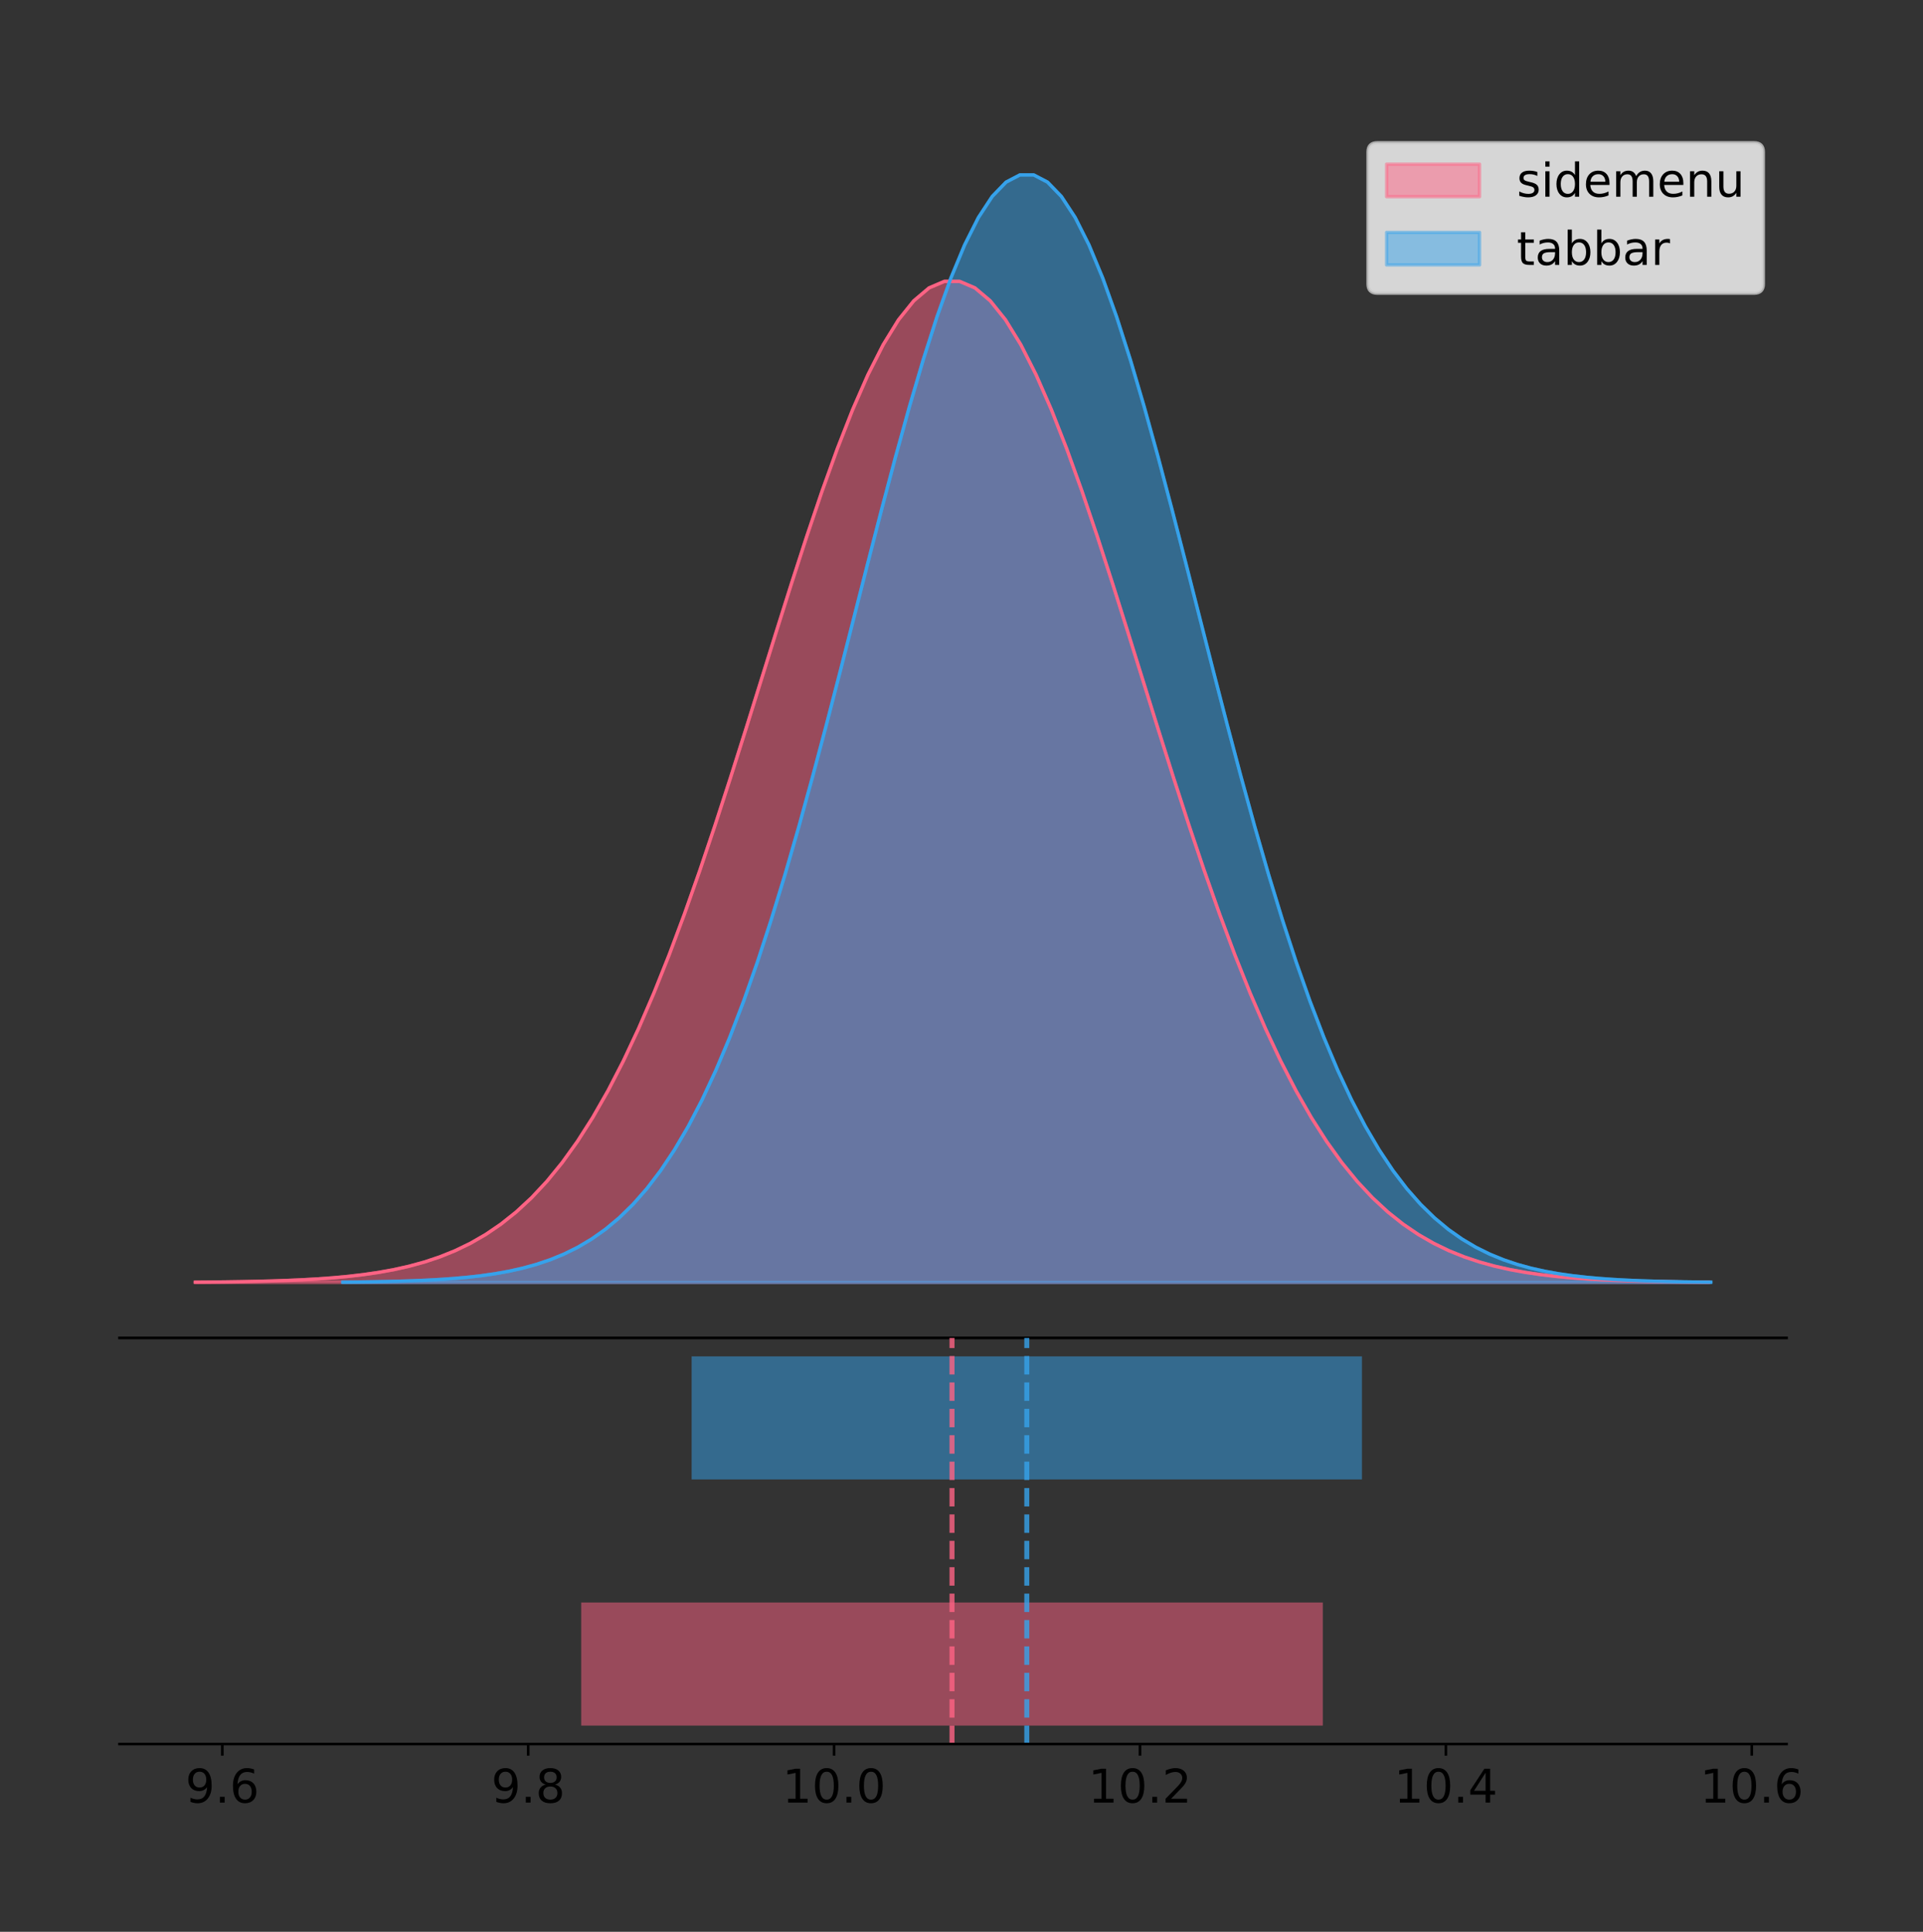<?xml version="1.0" encoding="utf-8" standalone="no"?>
<!DOCTYPE svg PUBLIC "-//W3C//DTD SVG 1.1//EN"
  "http://www.w3.org/Graphics/SVG/1.1/DTD/svg11.dtd">
<!-- Created with matplotlib (https://matplotlib.org/) -->
<svg height="581.789pt" version="1.1" viewBox="0 0 579.3 581.789" width="579.3pt" xmlns="http://www.w3.org/2000/svg" xmlns:xlink="http://www.w3.org/1999/xlink">
 <rect x="0" y="0" width="579.3" height="581.789" fill="#333333" stroke="none"/>
 <defs>
  <style type="text/css">
*{stroke-linecap:butt;stroke-linejoin:round;}
  </style>
 </defs>
 <g id="figure_1">
  <g id="patch_1">
   <path d="M 0 581.789 
L 579.3 581.789 
L 579.3 0 
L 0 0 
z
" style="fill:none;"/>
  </g>
  <g id="axes_1">
   <g id="patch_2">
    <path d="M 36 402.93 
L 538.2 402.93 
L 538.2 36 
L 36 36 
z
" style="fill:none;"/>
   </g>
   <g id="PolyCollection_1">
    <defs>
     <path d="M 58.827 -195.538 
L 58.827 -195.639 
L 63.433 -195.677 
L 68.038 -195.729 
L 72.643 -195.797 
L 77.249 -195.888 
L 81.854 -196.008 
L 86.459 -196.164 
L 91.065 -196.367 
L 95.67 -196.628 
L 100.275 -196.963 
L 104.881 -197.388 
L 109.486 -197.925 
L 114.091 -198.597 
L 118.697 -199.434 
L 123.302 -200.466 
L 127.907 -201.731 
L 132.513 -203.271 
L 137.118 -205.131 
L 141.723 -207.36 
L 146.329 -210.012 
L 150.934 -213.145 
L 155.539 -216.815 
L 160.145 -221.084 
L 164.75 -226.009 
L 169.355 -231.648 
L 173.961 -238.051 
L 178.566 -245.264 
L 183.171 -253.323 
L 187.777 -262.25 
L 192.382 -272.055 
L 196.987 -282.73 
L 201.592 -294.247 
L 206.198 -306.559 
L 210.803 -319.593 
L 215.408 -333.256 
L 220.014 -347.428 
L 224.619 -361.968 
L 229.224 -376.713 
L 233.83 -391.481 
L 238.435 -406.073 
L 243.04 -420.28 
L 247.646 -433.883 
L 252.251 -446.665 
L 256.856 -458.411 
L 261.462 -468.914 
L 266.067 -477.987 
L 270.672 -485.462 
L 275.278 -491.198 
L 279.883 -495.084 
L 284.488 -497.047 
L 289.094 -497.047 
L 293.699 -495.084 
L 298.304 -491.198 
L 302.91 -485.462 
L 307.515 -477.987 
L 312.12 -468.914 
L 316.726 -458.411 
L 321.331 -446.665 
L 325.936 -433.883 
L 330.542 -420.28 
L 335.147 -406.073 
L 339.752 -391.481 
L 344.358 -376.713 
L 348.963 -361.968 
L 353.568 -347.428 
L 358.174 -333.256 
L 362.779 -319.593 
L 367.384 -306.559 
L 371.99 -294.247 
L 376.595 -282.73 
L 381.2 -272.055 
L 385.806 -262.25 
L 390.411 -253.323 
L 395.016 -245.264 
L 399.622 -238.051 
L 404.227 -231.648 
L 408.832 -226.009 
L 413.438 -221.084 
L 418.043 -216.815 
L 422.648 -213.145 
L 427.254 -210.012 
L 431.859 -207.36 
L 436.464 -205.131 
L 441.07 -203.271 
L 445.675 -201.731 
L 450.28 -200.466 
L 454.886 -199.434 
L 459.491 -198.597 
L 464.096 -197.925 
L 468.702 -197.388 
L 473.307 -196.963 
L 477.912 -196.628 
L 482.518 -196.367 
L 487.123 -196.164 
L 491.728 -196.008 
L 496.334 -195.888 
L 500.939 -195.797 
L 505.544 -195.729 
L 510.15 -195.677 
L 514.755 -195.639 
L 514.755 -195.538 
L 514.755 -195.538 
L 510.15 -195.538 
L 505.544 -195.538 
L 500.939 -195.538 
L 496.334 -195.538 
L 491.728 -195.538 
L 487.123 -195.538 
L 482.518 -195.538 
L 477.912 -195.538 
L 473.307 -195.538 
L 468.702 -195.538 
L 464.096 -195.538 
L 459.491 -195.538 
L 454.886 -195.538 
L 450.28 -195.538 
L 445.675 -195.538 
L 441.07 -195.538 
L 436.464 -195.538 
L 431.859 -195.538 
L 427.254 -195.538 
L 422.648 -195.538 
L 418.043 -195.538 
L 413.438 -195.538 
L 408.832 -195.538 
L 404.227 -195.538 
L 399.622 -195.538 
L 395.016 -195.538 
L 390.411 -195.538 
L 385.806 -195.538 
L 381.2 -195.538 
L 376.595 -195.538 
L 371.99 -195.538 
L 367.384 -195.538 
L 362.779 -195.538 
L 358.174 -195.538 
L 353.568 -195.538 
L 348.963 -195.538 
L 344.358 -195.538 
L 339.752 -195.538 
L 335.147 -195.538 
L 330.542 -195.538 
L 325.936 -195.538 
L 321.331 -195.538 
L 316.726 -195.538 
L 312.12 -195.538 
L 307.515 -195.538 
L 302.91 -195.538 
L 298.304 -195.538 
L 293.699 -195.538 
L 289.094 -195.538 
L 284.488 -195.538 
L 279.883 -195.538 
L 275.278 -195.538 
L 270.672 -195.538 
L 266.067 -195.538 
L 261.462 -195.538 
L 256.856 -195.538 
L 252.251 -195.538 
L 247.646 -195.538 
L 243.04 -195.538 
L 238.435 -195.538 
L 233.83 -195.538 
L 229.224 -195.538 
L 224.619 -195.538 
L 220.014 -195.538 
L 215.408 -195.538 
L 210.803 -195.538 
L 206.198 -195.538 
L 201.592 -195.538 
L 196.987 -195.538 
L 192.382 -195.538 
L 187.777 -195.538 
L 183.171 -195.538 
L 178.566 -195.538 
L 173.961 -195.538 
L 169.355 -195.538 
L 164.75 -195.538 
L 160.145 -195.538 
L 155.539 -195.538 
L 150.934 -195.538 
L 146.329 -195.538 
L 141.723 -195.538 
L 137.118 -195.538 
L 132.513 -195.538 
L 127.907 -195.538 
L 123.302 -195.538 
L 118.697 -195.538 
L 114.091 -195.538 
L 109.486 -195.538 
L 104.881 -195.538 
L 100.275 -195.538 
L 95.67 -195.538 
L 91.065 -195.538 
L 86.459 -195.538 
L 81.854 -195.538 
L 77.249 -195.538 
L 72.643 -195.538 
L 68.038 -195.538 
L 63.433 -195.538 
L 58.827 -195.538 
z
" id="m49cae789aa" style="stroke:#ff6384;stroke-opacity:0.5;"/>
    </defs>
    <g clip-path="url(#p8358291e1d)">
     <use style="fill:#ff6384;fill-opacity:0.5;stroke:#ff6384;stroke-opacity:0.5;" x="0" xlink:href="#m49cae789aa" y="581.789"/>
    </g>
   </g>
   <g id="PolyCollection_2">
    <defs>
     <path d="M 103.27 -195.538 
L 103.27 -195.65 
L 107.433 -195.692 
L 111.596 -195.749 
L 115.758 -195.825 
L 119.921 -195.925 
L 124.084 -196.058 
L 128.246 -196.23 
L 132.409 -196.455 
L 136.571 -196.744 
L 140.734 -197.115 
L 144.897 -197.585 
L 149.059 -198.179 
L 153.222 -198.923 
L 157.385 -199.848 
L 161.547 -200.99 
L 165.71 -202.39 
L 169.873 -204.093 
L 174.035 -206.151 
L 178.198 -208.617 
L 182.361 -211.552 
L 186.523 -215.017 
L 190.686 -219.078 
L 194.849 -223.801 
L 199.011 -229.25 
L 203.174 -235.488 
L 207.337 -242.572 
L 211.499 -250.552 
L 215.662 -259.468 
L 219.824 -269.344 
L 223.987 -280.192 
L 228.15 -292.002 
L 232.312 -304.744 
L 236.475 -318.365 
L 240.638 -332.786 
L 244.8 -347.901 
L 248.963 -363.58 
L 253.126 -379.667 
L 257.288 -395.98 
L 261.451 -412.318 
L 265.614 -428.462 
L 269.776 -444.18 
L 273.939 -459.23 
L 278.102 -473.372 
L 282.264 -486.366 
L 286.427 -497.987 
L 290.59 -508.025 
L 294.752 -516.294 
L 298.915 -522.64 
L 303.078 -526.94 
L 307.24 -529.111 
L 311.403 -529.111 
L 315.565 -526.94 
L 319.728 -522.64 
L 323.891 -516.294 
L 328.053 -508.025 
L 332.216 -497.987 
L 336.379 -486.366 
L 340.541 -473.372 
L 344.704 -459.23 
L 348.867 -444.18 
L 353.029 -428.462 
L 357.192 -412.318 
L 361.355 -395.98 
L 365.517 -379.667 
L 369.68 -363.58 
L 373.843 -347.901 
L 378.005 -332.786 
L 382.168 -318.365 
L 386.331 -304.744 
L 390.493 -292.002 
L 394.656 -280.192 
L 398.818 -269.344 
L 402.981 -259.468 
L 407.144 -250.552 
L 411.306 -242.572 
L 415.469 -235.488 
L 419.632 -229.25 
L 423.794 -223.801 
L 427.957 -219.078 
L 432.12 -215.017 
L 436.282 -211.552 
L 440.445 -208.617 
L 444.608 -206.151 
L 448.77 -204.093 
L 452.933 -202.39 
L 457.096 -200.99 
L 461.258 -199.848 
L 465.421 -198.923 
L 469.584 -198.179 
L 473.746 -197.585 
L 477.909 -197.115 
L 482.072 -196.744 
L 486.234 -196.455 
L 490.397 -196.23 
L 494.559 -196.058 
L 498.722 -195.925 
L 502.885 -195.825 
L 507.047 -195.749 
L 511.21 -195.692 
L 515.373 -195.65 
L 515.373 -195.538 
L 515.373 -195.538 
L 511.21 -195.538 
L 507.047 -195.538 
L 502.885 -195.538 
L 498.722 -195.538 
L 494.559 -195.538 
L 490.397 -195.538 
L 486.234 -195.538 
L 482.072 -195.538 
L 477.909 -195.538 
L 473.746 -195.538 
L 469.584 -195.538 
L 465.421 -195.538 
L 461.258 -195.538 
L 457.096 -195.538 
L 452.933 -195.538 
L 448.77 -195.538 
L 444.608 -195.538 
L 440.445 -195.538 
L 436.282 -195.538 
L 432.12 -195.538 
L 427.957 -195.538 
L 423.794 -195.538 
L 419.632 -195.538 
L 415.469 -195.538 
L 411.306 -195.538 
L 407.144 -195.538 
L 402.981 -195.538 
L 398.818 -195.538 
L 394.656 -195.538 
L 390.493 -195.538 
L 386.331 -195.538 
L 382.168 -195.538 
L 378.005 -195.538 
L 373.843 -195.538 
L 369.68 -195.538 
L 365.517 -195.538 
L 361.355 -195.538 
L 357.192 -195.538 
L 353.029 -195.538 
L 348.867 -195.538 
L 344.704 -195.538 
L 340.541 -195.538 
L 336.379 -195.538 
L 332.216 -195.538 
L 328.053 -195.538 
L 323.891 -195.538 
L 319.728 -195.538 
L 315.565 -195.538 
L 311.403 -195.538 
L 307.24 -195.538 
L 303.078 -195.538 
L 298.915 -195.538 
L 294.752 -195.538 
L 290.59 -195.538 
L 286.427 -195.538 
L 282.264 -195.538 
L 278.102 -195.538 
L 273.939 -195.538 
L 269.776 -195.538 
L 265.614 -195.538 
L 261.451 -195.538 
L 257.288 -195.538 
L 253.126 -195.538 
L 248.963 -195.538 
L 244.8 -195.538 
L 240.638 -195.538 
L 236.475 -195.538 
L 232.312 -195.538 
L 228.15 -195.538 
L 223.987 -195.538 
L 219.824 -195.538 
L 215.662 -195.538 
L 211.499 -195.538 
L 207.337 -195.538 
L 203.174 -195.538 
L 199.011 -195.538 
L 194.849 -195.538 
L 190.686 -195.538 
L 186.523 -195.538 
L 182.361 -195.538 
L 178.198 -195.538 
L 174.035 -195.538 
L 169.873 -195.538 
L 165.71 -195.538 
L 161.547 -195.538 
L 157.385 -195.538 
L 153.222 -195.538 
L 149.059 -195.538 
L 144.897 -195.538 
L 140.734 -195.538 
L 136.571 -195.538 
L 132.409 -195.538 
L 128.246 -195.538 
L 124.084 -195.538 
L 119.921 -195.538 
L 115.758 -195.538 
L 111.596 -195.538 
L 107.433 -195.538 
L 103.27 -195.538 
z
" id="m1e20e150b0" style="stroke:#36a2eb;stroke-opacity:0.5;"/>
    </defs>
    <g clip-path="url(#p8358291e1d)">
     <use style="fill:#36a2eb;fill-opacity:0.5;stroke:#36a2eb;stroke-opacity:0.5;" x="0" xlink:href="#m1e20e150b0" y="581.789"/>
    </g>
   </g>
   <g id="line2d_1">
    <path clip-path="url(#p8358291e1d)" d="M 58.827 386.15 
L 63.433 386.112 
L 68.038 386.061 
L 72.643 385.992 
L 77.249 385.901 
L 81.854 385.782 
L 86.459 385.625 
L 91.065 385.423 
L 95.67 385.161 
L 100.275 384.826 
L 104.881 384.401 
L 109.486 383.864 
L 114.091 383.192 
L 118.697 382.356 
L 123.302 381.323 
L 127.907 380.058 
L 132.513 378.518 
L 137.118 376.659 
L 141.723 374.43 
L 146.329 371.777 
L 150.934 368.645 
L 155.539 364.974 
L 160.145 360.705 
L 164.75 355.78 
L 169.355 350.141 
L 173.961 343.738 
L 178.566 336.525 
L 183.171 328.467 
L 187.777 319.54 
L 192.382 309.735 
L 196.987 299.06 
L 201.592 287.542 
L 206.198 275.231 
L 210.803 262.196 
L 215.408 248.534 
L 220.014 234.362 
L 224.619 219.822 
L 229.224 205.076 
L 233.83 190.309 
L 238.435 175.716 
L 243.04 161.51 
L 247.646 147.906 
L 252.251 135.124 
L 256.856 123.379 
L 261.462 112.875 
L 266.067 103.802 
L 270.672 96.327 
L 275.278 90.592 
L 279.883 86.705 
L 284.488 84.743 
L 289.094 84.743 
L 293.699 86.705 
L 298.304 90.592 
L 302.91 96.327 
L 307.515 103.802 
L 312.12 112.875 
L 316.726 123.379 
L 321.331 135.124 
L 325.936 147.906 
L 330.542 161.51 
L 335.147 175.716 
L 339.752 190.309 
L 344.358 205.076 
L 348.963 219.822 
L 353.568 234.362 
L 358.174 248.534 
L 362.779 262.196 
L 367.384 275.231 
L 371.99 287.542 
L 376.595 299.06 
L 381.2 309.735 
L 385.806 319.54 
L 390.411 328.467 
L 395.016 336.525 
L 399.622 343.738 
L 404.227 350.141 
L 408.832 355.78 
L 413.438 360.705 
L 418.043 364.974 
L 422.648 368.645 
L 427.254 371.777 
L 431.859 374.43 
L 436.464 376.659 
L 441.07 378.518 
L 445.675 380.058 
L 450.28 381.323 
L 454.886 382.356 
L 459.491 383.192 
L 464.096 383.864 
L 468.702 384.401 
L 473.307 384.826 
L 477.912 385.161 
L 482.518 385.423 
L 487.123 385.625 
L 491.728 385.782 
L 496.334 385.901 
L 500.939 385.992 
L 505.544 386.061 
L 510.15 386.112 
L 514.755 386.15 
" style="fill:none;stroke:#ff6384;stroke-linecap:square;"/>
   </g>
   <g id="line2d_2">
    <path clip-path="url(#p8358291e1d)" d="M 103.27 386.139 
L 107.433 386.097 
L 111.596 386.04 
L 115.758 385.965 
L 119.921 385.864 
L 124.084 385.732 
L 128.246 385.559 
L 132.409 385.334 
L 136.571 385.045 
L 140.734 384.675 
L 144.897 384.204 
L 149.059 383.61 
L 153.222 382.867 
L 157.385 381.941 
L 161.547 380.799 
L 165.71 379.399 
L 169.873 377.696 
L 174.035 375.639 
L 178.198 373.172 
L 182.361 370.238 
L 186.523 366.772 
L 190.686 362.711 
L 194.849 357.989 
L 199.011 352.539 
L 203.174 346.301 
L 207.337 339.217 
L 211.499 331.237 
L 215.662 322.322 
L 219.824 312.445 
L 223.987 301.597 
L 228.15 289.787 
L 232.312 277.045 
L 236.475 263.424 
L 240.638 249.004 
L 244.8 233.888 
L 248.963 218.209 
L 253.126 202.123 
L 257.288 185.809 
L 261.451 169.471 
L 265.614 153.327 
L 269.776 137.61 
L 273.939 122.559 
L 278.102 108.418 
L 282.264 95.423 
L 286.427 83.803 
L 290.59 73.765 
L 294.752 65.495 
L 298.915 59.15 
L 303.078 54.85 
L 307.24 52.679 
L 311.403 52.679 
L 315.565 54.85 
L 319.728 59.15 
L 323.891 65.495 
L 328.053 73.765 
L 332.216 83.803 
L 336.379 95.423 
L 340.541 108.418 
L 344.704 122.559 
L 348.867 137.61 
L 353.029 153.327 
L 357.192 169.471 
L 361.355 185.809 
L 365.517 202.123 
L 369.68 218.209 
L 373.843 233.888 
L 378.005 249.004 
L 382.168 263.424 
L 386.331 277.045 
L 390.493 289.787 
L 394.656 301.597 
L 398.818 312.445 
L 402.981 322.322 
L 407.144 331.237 
L 411.306 339.217 
L 415.469 346.301 
L 419.632 352.539 
L 423.794 357.989 
L 427.957 362.711 
L 432.12 366.772 
L 436.282 370.238 
L 440.445 373.172 
L 444.608 375.639 
L 448.77 377.696 
L 452.933 379.399 
L 457.096 380.799 
L 461.258 381.941 
L 465.421 382.867 
L 469.584 383.61 
L 473.746 384.204 
L 477.909 384.675 
L 482.072 385.045 
L 486.234 385.334 
L 490.397 385.559 
L 494.559 385.732 
L 498.722 385.864 
L 502.885 385.965 
L 507.047 386.04 
L 511.21 386.097 
L 515.373 386.139 
" style="fill:none;stroke:#36a2eb;stroke-linecap:square;"/>
   </g>
   <g id="patch_3">
    <path d="M 36 402.93 
L 538.2 402.93 
" style="fill:none;stroke:#000000;stroke-linecap:square;stroke-linejoin:miter;stroke-width:0.8;"/>
   </g>
   <g id="legend_1">
    <g id="patch_4">
     <path d="M 414.919 88.299 
L 528.4 88.299 
Q 531.2 88.299 531.2 85.499 
L 531.2 45.8 
Q 531.2 43 528.4 43 
L 414.919 43 
Q 412.119 43 412.119 45.8 
L 412.119 85.499 
Q 412.119 88.299 414.919 88.299 
z
" style="fill:#ffffff;opacity:0.8;stroke:#cccccc;stroke-linejoin:miter;"/>
    </g>
    <g id="patch_5">
     <path d="M 417.719 59.238 
L 445.719 59.238 
L 445.719 49.438 
L 417.719 49.438 
z
" style="fill:#ff6384;opacity:0.5;stroke:#ff6384;stroke-linejoin:miter;"/>
    </g>
    <g id="text_1">
     <!-- sidemenu -->
     <defs>
      <path d="M 44.281 53.078 
L 44.281 44.578 
Q 40.484 46.531 36.375 47.5 
Q 32.281 48.484 27.875 48.484 
Q 21.188 48.484 17.844 46.438 
Q 14.5 44.391 14.5 40.281 
Q 14.5 37.156 16.891 35.375 
Q 19.281 33.594 26.516 31.984 
L 29.594 31.297 
Q 39.156 29.25 43.188 25.516 
Q 47.219 21.781 47.219 15.094 
Q 47.219 7.469 41.188 3.016 
Q 35.156 -1.422 24.609 -1.422 
Q 20.219 -1.422 15.453 -0.562 
Q 10.688 0.297 5.422 2 
L 5.422 11.281 
Q 10.406 8.688 15.234 7.391 
Q 20.062 6.109 24.812 6.109 
Q 31.156 6.109 34.562 8.281 
Q 37.984 10.453 37.984 14.406 
Q 37.984 18.062 35.516 20.016 
Q 33.062 21.969 24.703 23.781 
L 21.578 24.516 
Q 13.234 26.266 9.516 29.906 
Q 5.812 33.547 5.812 39.891 
Q 5.812 47.609 11.281 51.797 
Q 16.75 56 26.812 56 
Q 31.781 56 36.172 55.266 
Q 40.578 54.547 44.281 53.078 
z
" id="DejaVuSans-115"/>
      <path d="M 9.422 54.688 
L 18.406 54.688 
L 18.406 0 
L 9.422 0 
z
M 9.422 75.984 
L 18.406 75.984 
L 18.406 64.594 
L 9.422 64.594 
z
" id="DejaVuSans-105"/>
      <path d="M 45.406 46.391 
L 45.406 75.984 
L 54.391 75.984 
L 54.391 0 
L 45.406 0 
L 45.406 8.203 
Q 42.578 3.328 38.25 0.953 
Q 33.938 -1.422 27.875 -1.422 
Q 17.969 -1.422 11.734 6.484 
Q 5.516 14.406 5.516 27.297 
Q 5.516 40.188 11.734 48.094 
Q 17.969 56 27.875 56 
Q 33.938 56 38.25 53.625 
Q 42.578 51.266 45.406 46.391 
z
M 14.797 27.297 
Q 14.797 17.391 18.875 11.75 
Q 22.953 6.109 30.078 6.109 
Q 37.203 6.109 41.297 11.75 
Q 45.406 17.391 45.406 27.297 
Q 45.406 37.203 41.297 42.844 
Q 37.203 48.484 30.078 48.484 
Q 22.953 48.484 18.875 42.844 
Q 14.797 37.203 14.797 27.297 
z
" id="DejaVuSans-100"/>
      <path d="M 56.203 29.594 
L 56.203 25.203 
L 14.891 25.203 
Q 15.484 15.922 20.484 11.062 
Q 25.484 6.203 34.422 6.203 
Q 39.594 6.203 44.453 7.469 
Q 49.312 8.734 54.109 11.281 
L 54.109 2.781 
Q 49.266 0.734 44.188 -0.344 
Q 39.109 -1.422 33.891 -1.422 
Q 20.797 -1.422 13.156 6.188 
Q 5.516 13.812 5.516 26.812 
Q 5.516 40.234 12.766 48.109 
Q 20.016 56 32.328 56 
Q 43.359 56 49.781 48.891 
Q 56.203 41.797 56.203 29.594 
z
M 47.219 32.234 
Q 47.125 39.594 43.094 43.984 
Q 39.062 48.391 32.422 48.391 
Q 24.906 48.391 20.391 44.141 
Q 15.875 39.891 15.188 32.172 
z
" id="DejaVuSans-101"/>
      <path d="M 52 44.188 
Q 55.375 50.25 60.062 53.125 
Q 64.75 56 71.094 56 
Q 79.641 56 84.281 50.016 
Q 88.922 44.047 88.922 33.016 
L 88.922 0 
L 79.891 0 
L 79.891 32.719 
Q 79.891 40.578 77.094 44.375 
Q 74.312 48.188 68.609 48.188 
Q 61.625 48.188 57.562 43.547 
Q 53.516 38.922 53.516 30.906 
L 53.516 0 
L 44.484 0 
L 44.484 32.719 
Q 44.484 40.625 41.703 44.406 
Q 38.922 48.188 33.109 48.188 
Q 26.219 48.188 22.156 43.531 
Q 18.109 38.875 18.109 30.906 
L 18.109 0 
L 9.078 0 
L 9.078 54.688 
L 18.109 54.688 
L 18.109 46.188 
Q 21.188 51.219 25.484 53.609 
Q 29.781 56 35.688 56 
Q 41.656 56 45.828 52.969 
Q 50 49.953 52 44.188 
z
" id="DejaVuSans-109"/>
      <path d="M 54.891 33.016 
L 54.891 0 
L 45.906 0 
L 45.906 32.719 
Q 45.906 40.484 42.875 44.328 
Q 39.844 48.188 33.797 48.188 
Q 26.516 48.188 22.312 43.547 
Q 18.109 38.922 18.109 30.906 
L 18.109 0 
L 9.078 0 
L 9.078 54.688 
L 18.109 54.688 
L 18.109 46.188 
Q 21.344 51.125 25.703 53.562 
Q 30.078 56 35.797 56 
Q 45.219 56 50.047 50.172 
Q 54.891 44.344 54.891 33.016 
z
" id="DejaVuSans-110"/>
      <path d="M 8.5 21.578 
L 8.5 54.688 
L 17.484 54.688 
L 17.484 21.922 
Q 17.484 14.156 20.5 10.266 
Q 23.531 6.391 29.594 6.391 
Q 36.859 6.391 41.078 11.031 
Q 45.312 15.672 45.312 23.688 
L 45.312 54.688 
L 54.297 54.688 
L 54.297 0 
L 45.312 0 
L 45.312 8.406 
Q 42.047 3.422 37.719 1 
Q 33.406 -1.422 27.688 -1.422 
Q 18.266 -1.422 13.375 4.438 
Q 8.5 10.297 8.5 21.578 
z
M 31.109 56 
z
" id="DejaVuSans-117"/>
     </defs>
     <g transform="translate(456.919 59.238)scale(0.14 -0.14)">
      <use xlink:href="#DejaVuSans-115"/>
      <use x="52.1" xlink:href="#DejaVuSans-105"/>
      <use x="79.883" xlink:href="#DejaVuSans-100"/>
      <use x="143.359" xlink:href="#DejaVuSans-101"/>
      <use x="204.883" xlink:href="#DejaVuSans-109"/>
      <use x="302.295" xlink:href="#DejaVuSans-101"/>
      <use x="363.818" xlink:href="#DejaVuSans-110"/>
      <use x="427.197" xlink:href="#DejaVuSans-117"/>
     </g>
    </g>
    <g id="patch_6">
     <path d="M 417.719 79.787 
L 445.719 79.787 
L 445.719 69.987 
L 417.719 69.987 
z
" style="fill:#36a2eb;opacity:0.5;stroke:#36a2eb;stroke-linejoin:miter;"/>
    </g>
    <g id="text_2">
     <!-- tabbar -->
     <defs>
      <path d="M 18.312 70.219 
L 18.312 54.688 
L 36.812 54.688 
L 36.812 47.703 
L 18.312 47.703 
L 18.312 18.016 
Q 18.312 11.328 20.141 9.422 
Q 21.969 7.516 27.594 7.516 
L 36.812 7.516 
L 36.812 0 
L 27.594 0 
Q 17.188 0 13.234 3.875 
Q 9.281 7.766 9.281 18.016 
L 9.281 47.703 
L 2.688 47.703 
L 2.688 54.688 
L 9.281 54.688 
L 9.281 70.219 
z
" id="DejaVuSans-116"/>
      <path d="M 34.281 27.484 
Q 23.391 27.484 19.188 25 
Q 14.984 22.516 14.984 16.5 
Q 14.984 11.719 18.141 8.906 
Q 21.297 6.109 26.703 6.109 
Q 34.188 6.109 38.703 11.406 
Q 43.219 16.703 43.219 25.484 
L 43.219 27.484 
z
M 52.203 31.203 
L 52.203 0 
L 43.219 0 
L 43.219 8.297 
Q 40.141 3.328 35.547 0.953 
Q 30.953 -1.422 24.312 -1.422 
Q 15.922 -1.422 10.953 3.297 
Q 6 8.016 6 15.922 
Q 6 25.141 12.172 29.828 
Q 18.359 34.516 30.609 34.516 
L 43.219 34.516 
L 43.219 35.406 
Q 43.219 41.609 39.141 45 
Q 35.062 48.391 27.688 48.391 
Q 23 48.391 18.547 47.266 
Q 14.109 46.141 10.016 43.891 
L 10.016 52.203 
Q 14.938 54.109 19.578 55.047 
Q 24.219 56 28.609 56 
Q 40.484 56 46.344 49.844 
Q 52.203 43.703 52.203 31.203 
z
" id="DejaVuSans-97"/>
      <path d="M 48.688 27.297 
Q 48.688 37.203 44.609 42.844 
Q 40.531 48.484 33.406 48.484 
Q 26.266 48.484 22.188 42.844 
Q 18.109 37.203 18.109 27.297 
Q 18.109 17.391 22.188 11.75 
Q 26.266 6.109 33.406 6.109 
Q 40.531 6.109 44.609 11.75 
Q 48.688 17.391 48.688 27.297 
z
M 18.109 46.391 
Q 20.953 51.266 25.266 53.625 
Q 29.594 56 35.594 56 
Q 45.562 56 51.781 48.094 
Q 58.016 40.188 58.016 27.297 
Q 58.016 14.406 51.781 6.484 
Q 45.562 -1.422 35.594 -1.422 
Q 29.594 -1.422 25.266 0.953 
Q 20.953 3.328 18.109 8.203 
L 18.109 0 
L 9.078 0 
L 9.078 75.984 
L 18.109 75.984 
z
" id="DejaVuSans-98"/>
      <path d="M 41.109 46.297 
Q 39.594 47.172 37.812 47.578 
Q 36.031 48 33.891 48 
Q 26.266 48 22.188 43.047 
Q 18.109 38.094 18.109 28.812 
L 18.109 0 
L 9.078 0 
L 9.078 54.688 
L 18.109 54.688 
L 18.109 46.188 
Q 20.953 51.172 25.484 53.578 
Q 30.031 56 36.531 56 
Q 37.453 56 38.578 55.875 
Q 39.703 55.766 41.062 55.516 
z
" id="DejaVuSans-114"/>
     </defs>
     <g transform="translate(456.919 79.787)scale(0.14 -0.14)">
      <use xlink:href="#DejaVuSans-116"/>
      <use x="39.209" xlink:href="#DejaVuSans-97"/>
      <use x="100.488" xlink:href="#DejaVuSans-98"/>
      <use x="163.965" xlink:href="#DejaVuSans-98"/>
      <use x="227.441" xlink:href="#DejaVuSans-97"/>
      <use x="288.721" xlink:href="#DejaVuSans-114"/>
     </g>
    </g>
   </g>
  </g>
  <g id="axes_2">
   <g id="patch_7">
    <path d="M 36 525.24 
L 538.2 525.24 
L 538.2 402.93 
L 36 402.93 
z
" style="fill:none;"/>
   </g>
   <g id="patch_8">
    <path clip-path="url(#p46892d37e3)" d="M 175.089 519.68 
L 398.493 519.68 
L 398.493 482.617 
L 175.089 482.617 
z
" style="fill:#ff6384;opacity:0.5;"/>
   </g>
   <g id="patch_9">
    <path clip-path="url(#p46892d37e3)" d="M 208.356 445.553 
L 410.287 445.553 
L 410.287 408.49 
L 208.356 408.49 
z
" style="fill:#36a2eb;opacity:0.5;"/>
   </g>
   <g id="matplotlib.axis_1">
    <g id="xtick_1">
     <g id="line2d_3">
      <defs>
       <path d="M 0 0 
L 0 3.5 
" id="m60bf9507ea" style="stroke:#000000;stroke-width:0.8;"/>
      </defs>
      <g>
       <use style="stroke:#000000;stroke-width:0.8;" x="66.97" xlink:href="#m60bf9507ea" y="525.24"/>
      </g>
     </g>
     <g id="text_3">
      <!-- 9.6 -->
      <defs>
       <path d="M 10.984 1.516 
L 10.984 10.5 
Q 14.703 8.734 18.5 7.812 
Q 22.312 6.891 25.984 6.891 
Q 35.75 6.891 40.891 13.453 
Q 46.047 20.016 46.781 33.406 
Q 43.953 29.203 39.594 26.953 
Q 35.25 24.703 29.984 24.703 
Q 19.047 24.703 12.672 31.312 
Q 6.297 37.938 6.297 49.422 
Q 6.297 60.641 12.938 67.422 
Q 19.578 74.219 30.609 74.219 
Q 43.266 74.219 49.922 64.516 
Q 56.594 54.828 56.594 36.375 
Q 56.594 19.141 48.406 8.859 
Q 40.234 -1.422 26.422 -1.422 
Q 22.703 -1.422 18.891 -0.688 
Q 15.094 0.047 10.984 1.516 
z
M 30.609 32.422 
Q 37.25 32.422 41.125 36.953 
Q 45.016 41.5 45.016 49.422 
Q 45.016 57.281 41.125 61.844 
Q 37.25 66.406 30.609 66.406 
Q 23.969 66.406 20.094 61.844 
Q 16.219 57.281 16.219 49.422 
Q 16.219 41.5 20.094 36.953 
Q 23.969 32.422 30.609 32.422 
z
" id="DejaVuSans-57"/>
       <path d="M 10.688 12.406 
L 21 12.406 
L 21 0 
L 10.688 0 
z
" id="DejaVuSans-46"/>
       <path d="M 33.016 40.375 
Q 26.375 40.375 22.484 35.828 
Q 18.609 31.297 18.609 23.391 
Q 18.609 15.531 22.484 10.953 
Q 26.375 6.391 33.016 6.391 
Q 39.656 6.391 43.531 10.953 
Q 47.406 15.531 47.406 23.391 
Q 47.406 31.297 43.531 35.828 
Q 39.656 40.375 33.016 40.375 
z
M 52.594 71.297 
L 52.594 62.312 
Q 48.875 64.062 45.094 64.984 
Q 41.312 65.922 37.594 65.922 
Q 27.828 65.922 22.672 59.328 
Q 17.531 52.734 16.797 39.406 
Q 19.672 43.656 24.016 45.922 
Q 28.375 48.188 33.594 48.188 
Q 44.578 48.188 50.953 41.516 
Q 57.328 34.859 57.328 23.391 
Q 57.328 12.156 50.688 5.359 
Q 44.047 -1.422 33.016 -1.422 
Q 20.359 -1.422 13.672 8.266 
Q 6.984 17.969 6.984 36.375 
Q 6.984 53.656 15.188 63.938 
Q 23.391 74.219 37.203 74.219 
Q 40.922 74.219 44.703 73.484 
Q 48.484 72.75 52.594 71.297 
z
" id="DejaVuSans-54"/>
      </defs>
      <g transform="translate(55.838 542.878)scale(0.14 -0.14)">
       <use xlink:href="#DejaVuSans-57"/>
       <use x="63.623" xlink:href="#DejaVuSans-46"/>
       <use x="95.41" xlink:href="#DejaVuSans-54"/>
      </g>
     </g>
    </g>
    <g id="xtick_2">
     <g id="line2d_4">
      <g>
       <use style="stroke:#000000;stroke-width:0.8;" x="159.119" xlink:href="#m60bf9507ea" y="525.24"/>
      </g>
     </g>
     <g id="text_4">
      <!-- 9.8 -->
      <defs>
       <path d="M 31.781 34.625 
Q 24.75 34.625 20.719 30.859 
Q 16.703 27.094 16.703 20.516 
Q 16.703 13.922 20.719 10.156 
Q 24.75 6.391 31.781 6.391 
Q 38.812 6.391 42.859 10.172 
Q 46.922 13.969 46.922 20.516 
Q 46.922 27.094 42.891 30.859 
Q 38.875 34.625 31.781 34.625 
z
M 21.922 38.812 
Q 15.578 40.375 12.031 44.719 
Q 8.5 49.078 8.5 55.328 
Q 8.5 64.062 14.719 69.141 
Q 20.953 74.219 31.781 74.219 
Q 42.672 74.219 48.875 69.141 
Q 55.078 64.062 55.078 55.328 
Q 55.078 49.078 51.531 44.719 
Q 48 40.375 41.703 38.812 
Q 48.828 37.156 52.797 32.312 
Q 56.781 27.484 56.781 20.516 
Q 56.781 9.906 50.312 4.234 
Q 43.844 -1.422 31.781 -1.422 
Q 19.734 -1.422 13.25 4.234 
Q 6.781 9.906 6.781 20.516 
Q 6.781 27.484 10.781 32.312 
Q 14.797 37.156 21.922 38.812 
z
M 18.312 54.391 
Q 18.312 48.734 21.844 45.562 
Q 25.391 42.391 31.781 42.391 
Q 38.141 42.391 41.719 45.562 
Q 45.312 48.734 45.312 54.391 
Q 45.312 60.062 41.719 63.234 
Q 38.141 66.406 31.781 66.406 
Q 25.391 66.406 21.844 63.234 
Q 18.312 60.062 18.312 54.391 
z
" id="DejaVuSans-56"/>
      </defs>
      <g transform="translate(147.987 542.878)scale(0.14 -0.14)">
       <use xlink:href="#DejaVuSans-57"/>
       <use x="63.623" xlink:href="#DejaVuSans-46"/>
       <use x="95.41" xlink:href="#DejaVuSans-56"/>
      </g>
     </g>
    </g>
    <g id="xtick_3">
     <g id="line2d_5">
      <g>
       <use style="stroke:#000000;stroke-width:0.8;" x="251.268" xlink:href="#m60bf9507ea" y="525.24"/>
      </g>
     </g>
     <g id="text_5">
      <!-- 10.0 -->
      <defs>
       <path d="M 12.406 8.297 
L 28.516 8.297 
L 28.516 63.922 
L 10.984 60.406 
L 10.984 69.391 
L 28.422 72.906 
L 38.281 72.906 
L 38.281 8.297 
L 54.391 8.297 
L 54.391 0 
L 12.406 0 
z
" id="DejaVuSans-49"/>
       <path d="M 31.781 66.406 
Q 24.172 66.406 20.328 58.906 
Q 16.5 51.422 16.5 36.375 
Q 16.5 21.391 20.328 13.891 
Q 24.172 6.391 31.781 6.391 
Q 39.453 6.391 43.281 13.891 
Q 47.125 21.391 47.125 36.375 
Q 47.125 51.422 43.281 58.906 
Q 39.453 66.406 31.781 66.406 
z
M 31.781 74.219 
Q 44.047 74.219 50.516 64.516 
Q 56.984 54.828 56.984 36.375 
Q 56.984 17.969 50.516 8.266 
Q 44.047 -1.422 31.781 -1.422 
Q 19.531 -1.422 13.062 8.266 
Q 6.594 17.969 6.594 36.375 
Q 6.594 54.828 13.062 64.516 
Q 19.531 74.219 31.781 74.219 
z
" id="DejaVuSans-48"/>
      </defs>
      <g transform="translate(235.682 542.878)scale(0.14 -0.14)">
       <use xlink:href="#DejaVuSans-49"/>
       <use x="63.623" xlink:href="#DejaVuSans-48"/>
       <use x="127.246" xlink:href="#DejaVuSans-46"/>
       <use x="159.033" xlink:href="#DejaVuSans-48"/>
      </g>
     </g>
    </g>
    <g id="xtick_4">
     <g id="line2d_6">
      <g>
       <use style="stroke:#000000;stroke-width:0.8;" x="343.417" xlink:href="#m60bf9507ea" y="525.24"/>
      </g>
     </g>
     <g id="text_6">
      <!-- 10.2 -->
      <defs>
       <path d="M 19.188 8.297 
L 53.609 8.297 
L 53.609 0 
L 7.328 0 
L 7.328 8.297 
Q 12.938 14.109 22.625 23.891 
Q 32.328 33.688 34.812 36.531 
Q 39.547 41.844 41.422 45.531 
Q 43.312 49.219 43.312 52.781 
Q 43.312 58.594 39.234 62.25 
Q 35.156 65.922 28.609 65.922 
Q 23.969 65.922 18.812 64.312 
Q 13.672 62.703 7.812 59.422 
L 7.812 69.391 
Q 13.766 71.781 18.938 73 
Q 24.125 74.219 28.422 74.219 
Q 39.75 74.219 46.484 68.547 
Q 53.219 62.891 53.219 53.422 
Q 53.219 48.922 51.531 44.891 
Q 49.859 40.875 45.406 35.406 
Q 44.188 33.984 37.641 27.219 
Q 31.109 20.453 19.188 8.297 
z
" id="DejaVuSans-50"/>
      </defs>
      <g transform="translate(327.831 542.878)scale(0.14 -0.14)">
       <use xlink:href="#DejaVuSans-49"/>
       <use x="63.623" xlink:href="#DejaVuSans-48"/>
       <use x="127.246" xlink:href="#DejaVuSans-46"/>
       <use x="159.033" xlink:href="#DejaVuSans-50"/>
      </g>
     </g>
    </g>
    <g id="xtick_5">
     <g id="line2d_7">
      <g>
       <use style="stroke:#000000;stroke-width:0.8;" x="435.566" xlink:href="#m60bf9507ea" y="525.24"/>
      </g>
     </g>
     <g id="text_7">
      <!-- 10.4 -->
      <defs>
       <path d="M 37.797 64.312 
L 12.891 25.391 
L 37.797 25.391 
z
M 35.203 72.906 
L 47.609 72.906 
L 47.609 25.391 
L 58.016 25.391 
L 58.016 17.188 
L 47.609 17.188 
L 47.609 0 
L 37.797 0 
L 37.797 17.188 
L 4.891 17.188 
L 4.891 26.703 
z
" id="DejaVuSans-52"/>
      </defs>
      <g transform="translate(419.98 542.878)scale(0.14 -0.14)">
       <use xlink:href="#DejaVuSans-49"/>
       <use x="63.623" xlink:href="#DejaVuSans-48"/>
       <use x="127.246" xlink:href="#DejaVuSans-46"/>
       <use x="159.033" xlink:href="#DejaVuSans-52"/>
      </g>
     </g>
    </g>
    <g id="xtick_6">
     <g id="line2d_8">
      <g>
       <use style="stroke:#000000;stroke-width:0.8;" x="527.714" xlink:href="#m60bf9507ea" y="525.24"/>
      </g>
     </g>
     <g id="text_8">
      <!-- 10.6 -->
      <g transform="translate(512.128 542.878)scale(0.14 -0.14)">
       <use xlink:href="#DejaVuSans-49"/>
       <use x="63.623" xlink:href="#DejaVuSans-48"/>
       <use x="127.246" xlink:href="#DejaVuSans-46"/>
       <use x="159.033" xlink:href="#DejaVuSans-54"/>
      </g>
     </g>
    </g>
   </g>
   <g id="line2d_9">
    <path clip-path="url(#p46892d37e3)" d="M 286.791 525.24 
L 286.791 402.93 
" style="fill:none;stroke:#ff6384;stroke-dasharray:5.55,2.4;stroke-dashoffset:0;stroke-opacity:0.8;stroke-width:1.5;"/>
   </g>
   <g id="line2d_10">
    <path clip-path="url(#p46892d37e3)" d="M 309.321 525.24 
L 309.321 402.93 
" style="fill:none;stroke:#36a2eb;stroke-dasharray:5.55,2.4;stroke-dashoffset:0;stroke-opacity:0.8;stroke-width:1.5;"/>
   </g>
   <g id="patch_10">
    <path d="M 36 525.24 
L 538.2 525.24 
" style="fill:none;stroke:#000000;stroke-linecap:square;stroke-linejoin:miter;stroke-width:0.8;"/>
   </g>
  </g>
 </g>
 <defs>
  <clipPath id="p8358291e1d">
   <rect height="366.93" width="502.2" x="36" y="36"/>
  </clipPath>
  <clipPath id="p46892d37e3">
   <rect height="122.31" width="502.2" x="36" y="402.93"/>
  </clipPath>
 </defs>
</svg>
